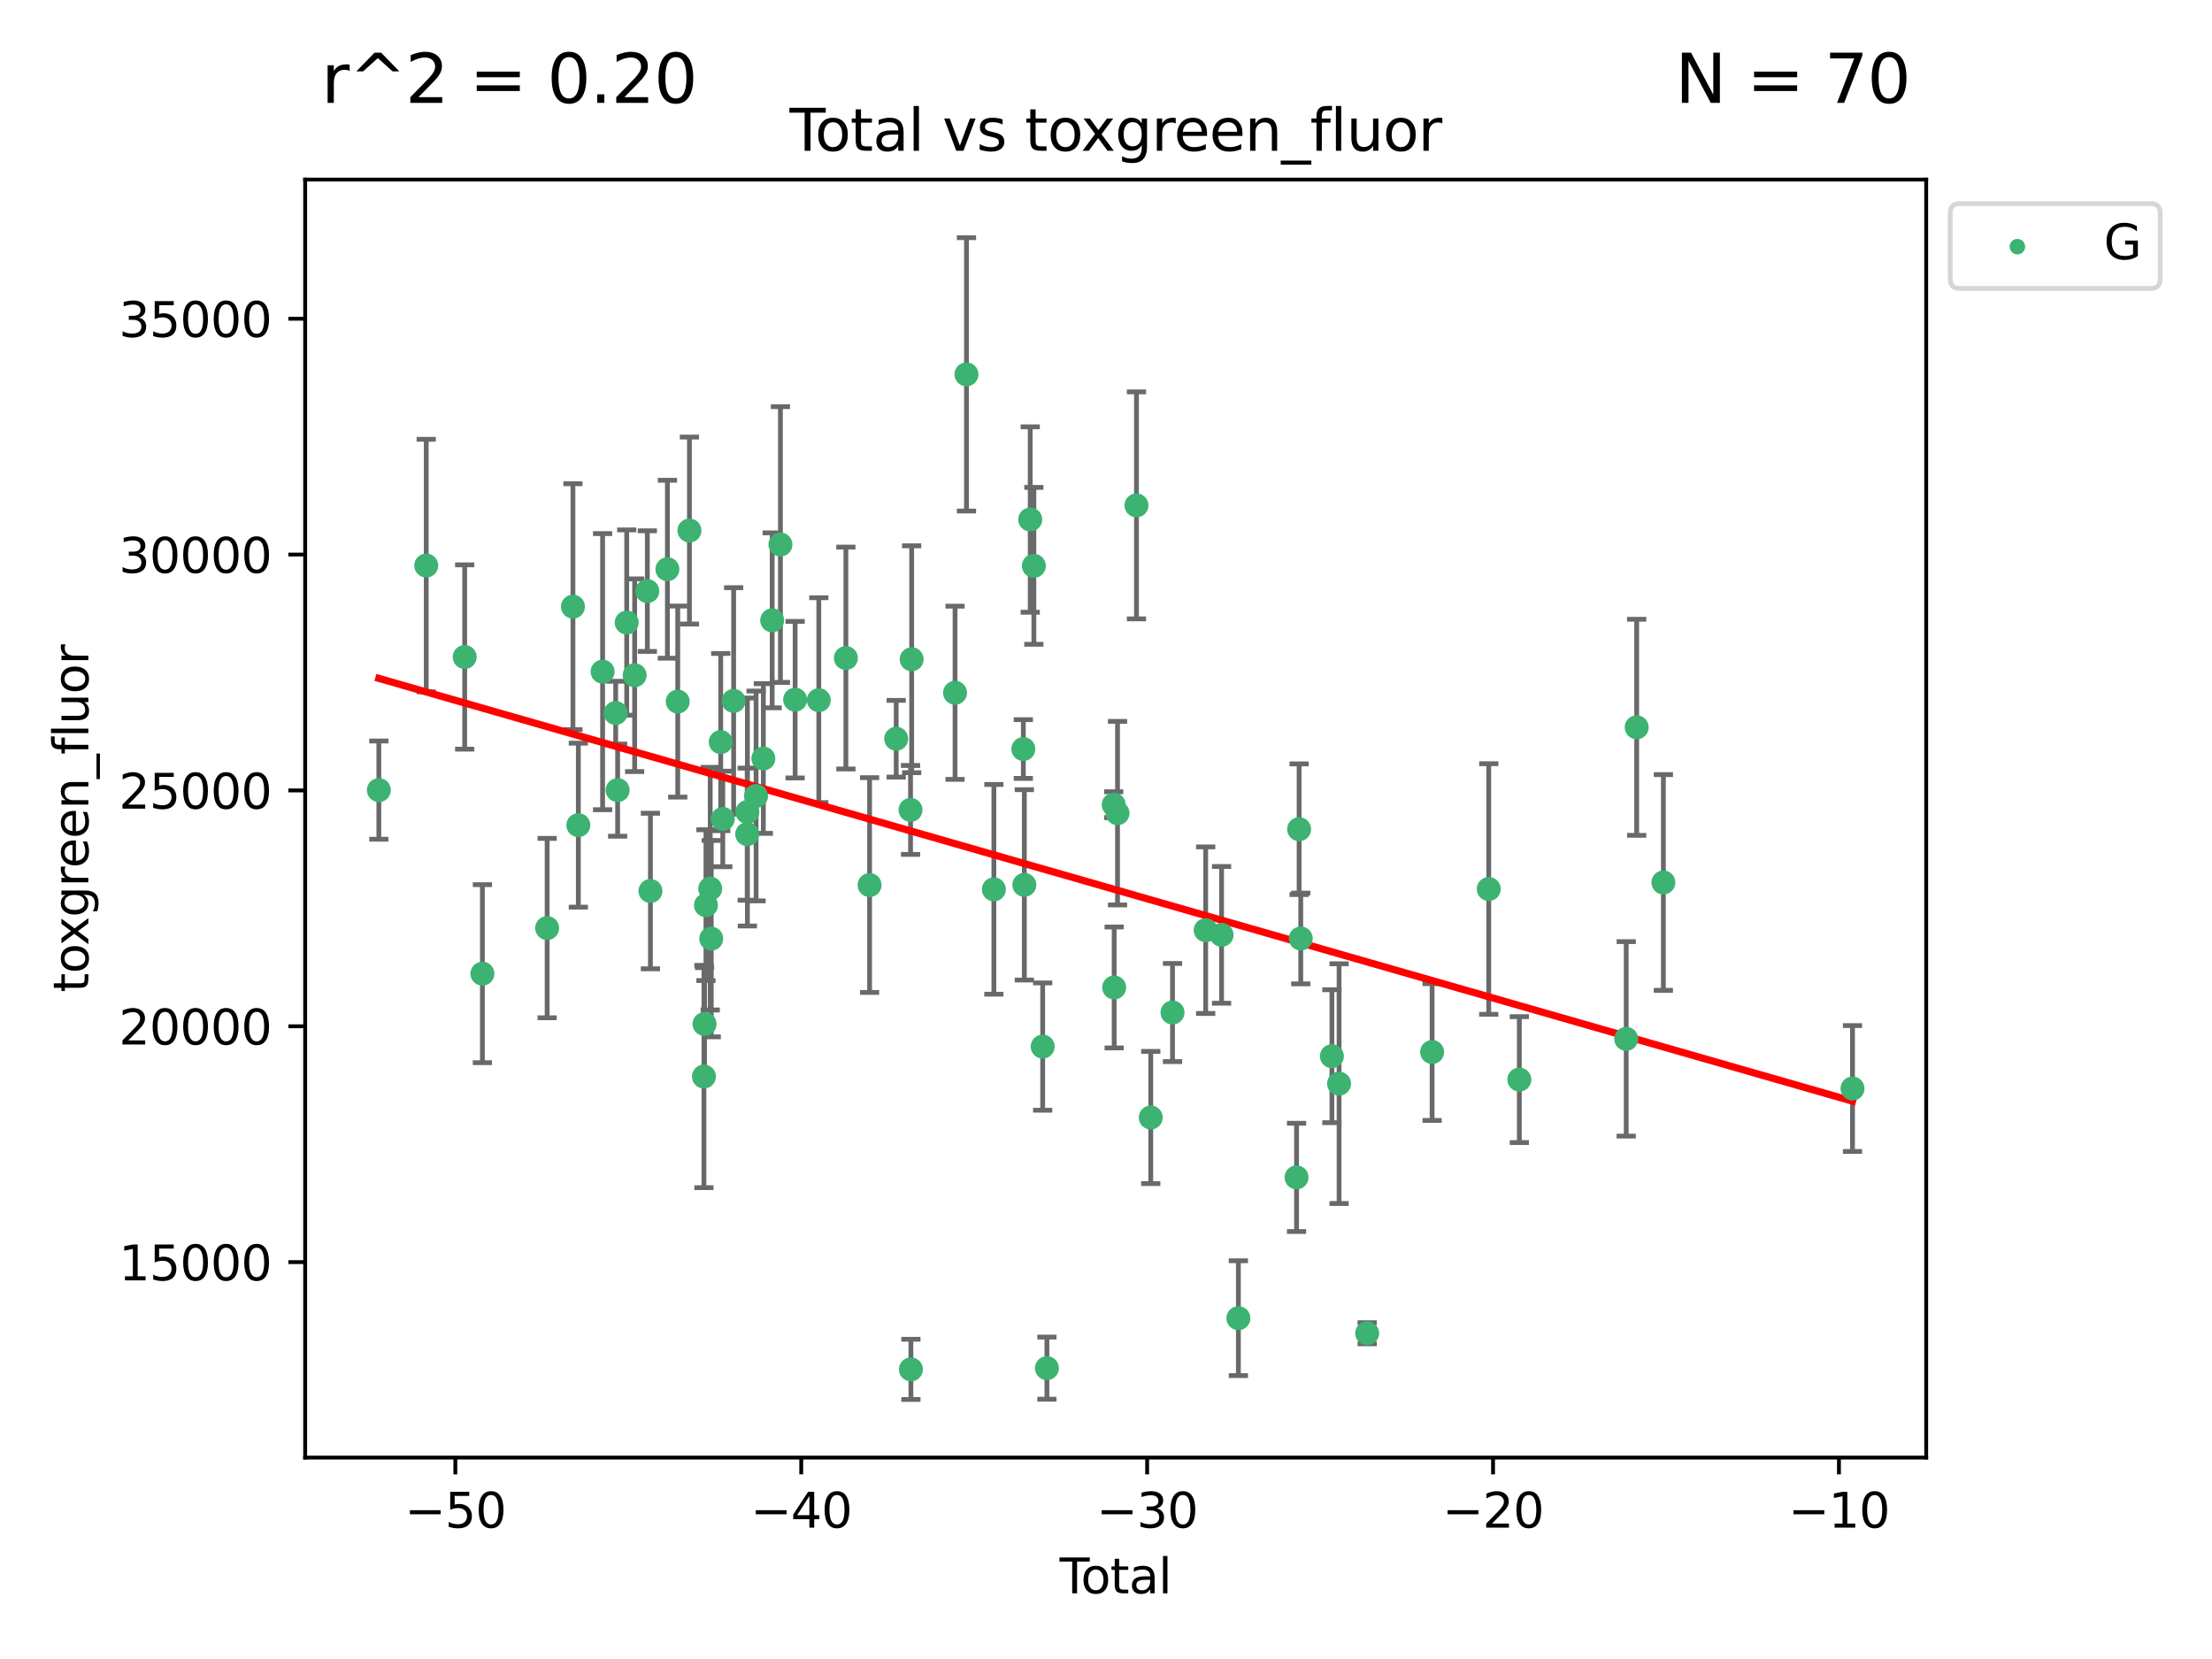 <?xml version="1.0" encoding="utf-8" standalone="no"?>
<!DOCTYPE svg PUBLIC "-//W3C//DTD SVG 1.1//EN"
  "http://www.w3.org/Graphics/SVG/1.1/DTD/svg11.dtd">
<svg xmlns:xlink="http://www.w3.org/1999/xlink" width="460.8pt" height="345.6pt" viewBox="0 0 460.8 345.6" xmlns="http://www.w3.org/2000/svg" version="1.1">
 <defs>
  <style type="text/css">*{stroke-linejoin: round; stroke-linecap: butt}</style>
 </defs>
 <g id="figure_1">
  <g id="patch_1">
   <path d="M 0 345.6 
L 460.8 345.6 
L 460.8 0 
L 0 0 
z
" style="fill: #ffffff"/>
  </g>
  <g id="axes_1">
   <g id="patch_2">
    <path d="M 63.571 303.64 
L 401.26 303.64 
L 401.26 37.411 
L 63.571 37.411 
z
" style="fill: #ffffff"/>
   </g>
   <g id="PathCollection_1">
    <defs>
     <path id="m387575a5ce" d="M 0 1.118 
C 0.297 1.118 0.581 1 0.791 0.791 
C 1 0.581 1.118 0.297 1.118 0 
C 1.118 -0.297 1 -0.581 0.791 -0.791 
C 0.581 -1 0.297 -1.118 0 -1.118 
C -0.297 -1.118 -0.581 -1 -0.791 -0.791 
C -1 -0.581 -1.118 -0.297 -1.118 0 
C -1.118 0.297 -1 0.581 -0.791 0.791 
C -0.581 1 -0.297 1.118 0 1.118 
z
" style="stroke: #3cb371"/>
    </defs>
    <g clip-path="url(#pbb6cd4524a)">
     <use xlink:href="#m387575a5ce" x="78.921" y="164.594" style="fill: #3cb371; stroke: #3cb371"/>
     <use xlink:href="#m387575a5ce" x="88.792" y="117.817" style="fill: #3cb371; stroke: #3cb371"/>
     <use xlink:href="#m387575a5ce" x="96.805" y="136.866" style="fill: #3cb371; stroke: #3cb371"/>
     <use xlink:href="#m387575a5ce" x="100.493" y="202.831" style="fill: #3cb371; stroke: #3cb371"/>
     <use xlink:href="#m387575a5ce" x="113.98" y="193.334" style="fill: #3cb371; stroke: #3cb371"/>
     <use xlink:href="#m387575a5ce" x="119.354" y="126.376" style="fill: #3cb371; stroke: #3cb371"/>
     <use xlink:href="#m387575a5ce" x="120.479" y="171.892" style="fill: #3cb371; stroke: #3cb371"/>
     <use xlink:href="#m387575a5ce" x="125.533" y="139.917" style="fill: #3cb371; stroke: #3cb371"/>
     <use xlink:href="#m387575a5ce" x="128.258" y="148.535" style="fill: #3cb371; stroke: #3cb371"/>
     <use xlink:href="#m387575a5ce" x="128.664" y="164.594" style="fill: #3cb371; stroke: #3cb371"/>
     <use xlink:href="#m387575a5ce" x="130.556" y="129.686" style="fill: #3cb371; stroke: #3cb371"/>
     <use xlink:href="#m387575a5ce" x="132.209" y="140.666" style="fill: #3cb371; stroke: #3cb371"/>
     <use xlink:href="#m387575a5ce" x="134.852" y="123.14" style="fill: #3cb371; stroke: #3cb371"/>
     <use xlink:href="#m387575a5ce" x="135.497" y="185.616" style="fill: #3cb371; stroke: #3cb371"/>
     <use xlink:href="#m387575a5ce" x="139.033" y="118.579" style="fill: #3cb371; stroke: #3cb371"/>
     <use xlink:href="#m387575a5ce" x="141.185" y="146.155" style="fill: #3cb371; stroke: #3cb371"/>
     <use xlink:href="#m387575a5ce" x="143.623" y="110.521" style="fill: #3cb371; stroke: #3cb371"/>
     <use xlink:href="#m387575a5ce" x="146.642" y="224.261" style="fill: #3cb371; stroke: #3cb371"/>
     <use xlink:href="#m387575a5ce" x="146.775" y="213.317" style="fill: #3cb371; stroke: #3cb371"/>
     <use xlink:href="#m387575a5ce" x="147.063" y="188.563" style="fill: #3cb371; stroke: #3cb371"/>
     <use xlink:href="#m387575a5ce" x="147.95" y="185.123" style="fill: #3cb371; stroke: #3cb371"/>
     <use xlink:href="#m387575a5ce" x="148.165" y="195.538" style="fill: #3cb371; stroke: #3cb371"/>
     <use xlink:href="#m387575a5ce" x="150.139" y="154.588" style="fill: #3cb371; stroke: #3cb371"/>
     <use xlink:href="#m387575a5ce" x="150.568" y="170.599" style="fill: #3cb371; stroke: #3cb371"/>
     <use xlink:href="#m387575a5ce" x="152.831" y="146.012" style="fill: #3cb371; stroke: #3cb371"/>
     <use xlink:href="#m387575a5ce" x="155.655" y="173.765" style="fill: #3cb371; stroke: #3cb371"/>
     <use xlink:href="#m387575a5ce" x="155.694" y="169.157" style="fill: #3cb371; stroke: #3cb371"/>
     <use xlink:href="#m387575a5ce" x="157.504" y="165.816" style="fill: #3cb371; stroke: #3cb371"/>
     <use xlink:href="#m387575a5ce" x="159.019" y="158.011" style="fill: #3cb371; stroke: #3cb371"/>
     <use xlink:href="#m387575a5ce" x="160.859" y="129.229" style="fill: #3cb371; stroke: #3cb371"/>
     <use xlink:href="#m387575a5ce" x="162.577" y="113.438" style="fill: #3cb371; stroke: #3cb371"/>
     <use xlink:href="#m387575a5ce" x="165.641" y="145.753" style="fill: #3cb371; stroke: #3cb371"/>
     <use xlink:href="#m387575a5ce" x="170.572" y="145.859" style="fill: #3cb371; stroke: #3cb371"/>
     <use xlink:href="#m387575a5ce" x="176.212" y="137.079" style="fill: #3cb371; stroke: #3cb371"/>
     <use xlink:href="#m387575a5ce" x="181.15" y="184.37" style="fill: #3cb371; stroke: #3cb371"/>
     <use xlink:href="#m387575a5ce" x="186.695" y="153.891" style="fill: #3cb371; stroke: #3cb371"/>
     <use xlink:href="#m387575a5ce" x="189.682" y="168.722" style="fill: #3cb371; stroke: #3cb371"/>
     <use xlink:href="#m387575a5ce" x="189.76" y="285.265" style="fill: #3cb371; stroke: #3cb371"/>
     <use xlink:href="#m387575a5ce" x="189.917" y="137.334" style="fill: #3cb371; stroke: #3cb371"/>
     <use xlink:href="#m387575a5ce" x="198.955" y="144.316" style="fill: #3cb371; stroke: #3cb371"/>
     <use xlink:href="#m387575a5ce" x="201.333" y="77.984" style="fill: #3cb371; stroke: #3cb371"/>
     <use xlink:href="#m387575a5ce" x="207.043" y="185.266" style="fill: #3cb371; stroke: #3cb371"/>
     <use xlink:href="#m387575a5ce" x="213.179" y="156.036" style="fill: #3cb371; stroke: #3cb371"/>
     <use xlink:href="#m387575a5ce" x="213.387" y="184.331" style="fill: #3cb371; stroke: #3cb371"/>
     <use xlink:href="#m387575a5ce" x="214.613" y="108.226" style="fill: #3cb371; stroke: #3cb371"/>
     <use xlink:href="#m387575a5ce" x="215.374" y="117.878" style="fill: #3cb371; stroke: #3cb371"/>
     <use xlink:href="#m387575a5ce" x="217.208" y="218.021" style="fill: #3cb371; stroke: #3cb371"/>
     <use xlink:href="#m387575a5ce" x="218.09" y="285.011" style="fill: #3cb371; stroke: #3cb371"/>
     <use xlink:href="#m387575a5ce" x="232.007" y="167.632" style="fill: #3cb371; stroke: #3cb371"/>
     <use xlink:href="#m387575a5ce" x="232.104" y="205.706" style="fill: #3cb371; stroke: #3cb371"/>
     <use xlink:href="#m387575a5ce" x="232.802" y="169.397" style="fill: #3cb371; stroke: #3cb371"/>
     <use xlink:href="#m387575a5ce" x="236.748" y="105.279" style="fill: #3cb371; stroke: #3cb371"/>
     <use xlink:href="#m387575a5ce" x="239.724" y="232.797" style="fill: #3cb371; stroke: #3cb371"/>
     <use xlink:href="#m387575a5ce" x="244.258" y="210.927" style="fill: #3cb371; stroke: #3cb371"/>
     <use xlink:href="#m387575a5ce" x="251.167" y="193.774" style="fill: #3cb371; stroke: #3cb371"/>
     <use xlink:href="#m387575a5ce" x="254.476" y="194.75" style="fill: #3cb371; stroke: #3cb371"/>
     <use xlink:href="#m387575a5ce" x="257.978" y="274.602" style="fill: #3cb371; stroke: #3cb371"/>
     <use xlink:href="#m387575a5ce" x="270.096" y="245.27" style="fill: #3cb371; stroke: #3cb371"/>
     <use xlink:href="#m387575a5ce" x="270.63" y="172.742" style="fill: #3cb371; stroke: #3cb371"/>
     <use xlink:href="#m387575a5ce" x="270.973" y="195.505" style="fill: #3cb371; stroke: #3cb371"/>
     <use xlink:href="#m387575a5ce" x="277.458" y="220.023" style="fill: #3cb371; stroke: #3cb371"/>
     <use xlink:href="#m387575a5ce" x="278.954" y="225.744" style="fill: #3cb371; stroke: #3cb371"/>
     <use xlink:href="#m387575a5ce" x="284.806" y="277.738" style="fill: #3cb371; stroke: #3cb371"/>
     <use xlink:href="#m387575a5ce" x="298.336" y="219.158" style="fill: #3cb371; stroke: #3cb371"/>
     <use xlink:href="#m387575a5ce" x="310.132" y="185.197" style="fill: #3cb371; stroke: #3cb371"/>
     <use xlink:href="#m387575a5ce" x="316.503" y="224.9" style="fill: #3cb371; stroke: #3cb371"/>
     <use xlink:href="#m387575a5ce" x="338.77" y="216.417" style="fill: #3cb371; stroke: #3cb371"/>
     <use xlink:href="#m387575a5ce" x="340.952" y="151.513" style="fill: #3cb371; stroke: #3cb371"/>
     <use xlink:href="#m387575a5ce" x="346.513" y="183.835" style="fill: #3cb371; stroke: #3cb371"/>
     <use xlink:href="#m387575a5ce" x="385.911" y="226.756" style="fill: #3cb371; stroke: #3cb371"/>
    </g>
   </g>
   <g id="matplotlib.axis_1">
    <g id="xtick_1">
     <g id="line2d_1">
      <defs>
       <path id="mb2122ef75b" d="M 0 0 
L 0 3.5 
" style="stroke: #000000; stroke-width: 0.8"/>
      </defs>
      <g>
       <use xlink:href="#mb2122ef75b" x="94.856" y="303.64" style="stroke: #000000; stroke-width: 0.8"/>
      </g>
     </g>
     <g id="text_1">
      <!-- −50 -->
      <g transform="translate(84.304 318.238)scale(0.1 -0.1)">
       <defs>
        <path id="DejaVuSans-2212" d="M 678 2272 
L 4684 2272 
L 4684 1741 
L 678 1741 
L 678 2272 
z
" transform="scale(0.016)"/>
        <path id="DejaVuSans-35" d="M 691 4666 
L 3169 4666 
L 3169 4134 
L 1269 4134 
L 1269 2991 
Q 1406 3038 1543 3061 
Q 1681 3084 1819 3084 
Q 2600 3084 3056 2656 
Q 3513 2228 3513 1497 
Q 3513 744 3044 326 
Q 2575 -91 1722 -91 
Q 1428 -91 1123 -41 
Q 819 9 494 109 
L 494 744 
Q 775 591 1075 516 
Q 1375 441 1709 441 
Q 2250 441 2565 725 
Q 2881 1009 2881 1497 
Q 2881 1984 2565 2268 
Q 2250 2553 1709 2553 
Q 1456 2553 1204 2497 
Q 953 2441 691 2322 
L 691 4666 
z
" transform="scale(0.016)"/>
        <path id="DejaVuSans-30" d="M 2034 4250 
Q 1547 4250 1301 3770 
Q 1056 3291 1056 2328 
Q 1056 1369 1301 889 
Q 1547 409 2034 409 
Q 2525 409 2770 889 
Q 3016 1369 3016 2328 
Q 3016 3291 2770 3770 
Q 2525 4250 2034 4250 
z
M 2034 4750 
Q 2819 4750 3233 4129 
Q 3647 3509 3647 2328 
Q 3647 1150 3233 529 
Q 2819 -91 2034 -91 
Q 1250 -91 836 529 
Q 422 1150 422 2328 
Q 422 3509 836 4129 
Q 1250 4750 2034 4750 
z
" transform="scale(0.016)"/>
       </defs>
       <use xlink:href="#DejaVuSans-2212"/>
       <use xlink:href="#DejaVuSans-35" x="83.789"/>
       <use xlink:href="#DejaVuSans-30" x="147.412"/>
      </g>
     </g>
    </g>
    <g id="xtick_2">
     <g id="line2d_2">
      <g>
       <use xlink:href="#mb2122ef75b" x="166.914" y="303.64" style="stroke: #000000; stroke-width: 0.8"/>
      </g>
     </g>
     <g id="text_2">
      <!-- −40 -->
      <g transform="translate(156.361 318.238)scale(0.1 -0.1)">
       <defs>
        <path id="DejaVuSans-34" d="M 2419 4116 
L 825 1625 
L 2419 1625 
L 2419 4116 
z
M 2253 4666 
L 3047 4666 
L 3047 1625 
L 3713 1625 
L 3713 1100 
L 3047 1100 
L 3047 0 
L 2419 0 
L 2419 1100 
L 313 1100 
L 313 1709 
L 2253 4666 
z
" transform="scale(0.016)"/>
       </defs>
       <use xlink:href="#DejaVuSans-2212"/>
       <use xlink:href="#DejaVuSans-34" x="83.789"/>
       <use xlink:href="#DejaVuSans-30" x="147.412"/>
      </g>
     </g>
    </g>
    <g id="xtick_3">
     <g id="line2d_3">
      <g>
       <use xlink:href="#mb2122ef75b" x="238.971" y="303.64" style="stroke: #000000; stroke-width: 0.8"/>
      </g>
     </g>
     <g id="text_3">
      <!-- −30 -->
      <g transform="translate(228.419 318.238)scale(0.1 -0.1)">
       <defs>
        <path id="DejaVuSans-33" d="M 2597 2516 
Q 3050 2419 3304 2112 
Q 3559 1806 3559 1356 
Q 3559 666 3084 287 
Q 2609 -91 1734 -91 
Q 1441 -91 1130 -33 
Q 819 25 488 141 
L 488 750 
Q 750 597 1062 519 
Q 1375 441 1716 441 
Q 2309 441 2620 675 
Q 2931 909 2931 1356 
Q 2931 1769 2642 2001 
Q 2353 2234 1838 2234 
L 1294 2234 
L 1294 2753 
L 1863 2753 
Q 2328 2753 2575 2939 
Q 2822 3125 2822 3475 
Q 2822 3834 2567 4026 
Q 2313 4219 1838 4219 
Q 1578 4219 1281 4162 
Q 984 4106 628 3988 
L 628 4550 
Q 988 4650 1302 4700 
Q 1616 4750 1894 4750 
Q 2613 4750 3031 4423 
Q 3450 4097 3450 3541 
Q 3450 3153 3228 2886 
Q 3006 2619 2597 2516 
z
" transform="scale(0.016)"/>
       </defs>
       <use xlink:href="#DejaVuSans-2212"/>
       <use xlink:href="#DejaVuSans-33" x="83.789"/>
       <use xlink:href="#DejaVuSans-30" x="147.412"/>
      </g>
     </g>
    </g>
    <g id="xtick_4">
     <g id="line2d_4">
      <g>
       <use xlink:href="#mb2122ef75b" x="311.029" y="303.64" style="stroke: #000000; stroke-width: 0.8"/>
      </g>
     </g>
     <g id="text_4">
      <!-- −20 -->
      <g transform="translate(300.476 318.238)scale(0.1 -0.1)">
       <defs>
        <path id="DejaVuSans-32" d="M 1228 531 
L 3431 531 
L 3431 0 
L 469 0 
L 469 531 
Q 828 903 1448 1529 
Q 2069 2156 2228 2338 
Q 2531 2678 2651 2914 
Q 2772 3150 2772 3378 
Q 2772 3750 2511 3984 
Q 2250 4219 1831 4219 
Q 1534 4219 1204 4116 
Q 875 4013 500 3803 
L 500 4441 
Q 881 4594 1212 4672 
Q 1544 4750 1819 4750 
Q 2544 4750 2975 4387 
Q 3406 4025 3406 3419 
Q 3406 3131 3298 2873 
Q 3191 2616 2906 2266 
Q 2828 2175 2409 1742 
Q 1991 1309 1228 531 
z
" transform="scale(0.016)"/>
       </defs>
       <use xlink:href="#DejaVuSans-2212"/>
       <use xlink:href="#DejaVuSans-32" x="83.789"/>
       <use xlink:href="#DejaVuSans-30" x="147.412"/>
      </g>
     </g>
    </g>
    <g id="xtick_5">
     <g id="line2d_5">
      <g>
       <use xlink:href="#mb2122ef75b" x="383.086" y="303.64" style="stroke: #000000; stroke-width: 0.8"/>
      </g>
     </g>
     <g id="text_5">
      <!-- −10 -->
      <g transform="translate(372.534 318.238)scale(0.1 -0.1)">
       <defs>
        <path id="DejaVuSans-31" d="M 794 531 
L 1825 531 
L 1825 4091 
L 703 3866 
L 703 4441 
L 1819 4666 
L 2450 4666 
L 2450 531 
L 3481 531 
L 3481 0 
L 794 0 
L 794 531 
z
" transform="scale(0.016)"/>
       </defs>
       <use xlink:href="#DejaVuSans-2212"/>
       <use xlink:href="#DejaVuSans-31" x="83.789"/>
       <use xlink:href="#DejaVuSans-30" x="147.412"/>
      </g>
     </g>
    </g>
    <g id="text_6">
     <!-- Total -->
     <g transform="translate(220.739 331.917)scale(0.1 -0.1)">
      <defs>
       <path id="DejaVuSans-54" d="M -19 4666 
L 3928 4666 
L 3928 4134 
L 2272 4134 
L 2272 0 
L 1638 0 
L 1638 4134 
L -19 4134 
L -19 4666 
z
" transform="scale(0.016)"/>
       <path id="DejaVuSans-6f" d="M 1959 3097 
Q 1497 3097 1228 2736 
Q 959 2375 959 1747 
Q 959 1119 1226 758 
Q 1494 397 1959 397 
Q 2419 397 2687 759 
Q 2956 1122 2956 1747 
Q 2956 2369 2687 2733 
Q 2419 3097 1959 3097 
z
M 1959 3584 
Q 2709 3584 3137 3096 
Q 3566 2609 3566 1747 
Q 3566 888 3137 398 
Q 2709 -91 1959 -91 
Q 1206 -91 779 398 
Q 353 888 353 1747 
Q 353 2609 779 3096 
Q 1206 3584 1959 3584 
z
" transform="scale(0.016)"/>
       <path id="DejaVuSans-74" d="M 1172 4494 
L 1172 3500 
L 2356 3500 
L 2356 3053 
L 1172 3053 
L 1172 1153 
Q 1172 725 1289 603 
Q 1406 481 1766 481 
L 2356 481 
L 2356 0 
L 1766 0 
Q 1100 0 847 248 
Q 594 497 594 1153 
L 594 3053 
L 172 3053 
L 172 3500 
L 594 3500 
L 594 4494 
L 1172 4494 
z
" transform="scale(0.016)"/>
       <path id="DejaVuSans-61" d="M 2194 1759 
Q 1497 1759 1228 1600 
Q 959 1441 959 1056 
Q 959 750 1161 570 
Q 1363 391 1709 391 
Q 2188 391 2477 730 
Q 2766 1069 2766 1631 
L 2766 1759 
L 2194 1759 
z
M 3341 1997 
L 3341 0 
L 2766 0 
L 2766 531 
Q 2569 213 2275 61 
Q 1981 -91 1556 -91 
Q 1019 -91 701 211 
Q 384 513 384 1019 
Q 384 1609 779 1909 
Q 1175 2209 1959 2209 
L 2766 2209 
L 2766 2266 
Q 2766 2663 2505 2880 
Q 2244 3097 1772 3097 
Q 1472 3097 1187 3025 
Q 903 2953 641 2809 
L 641 3341 
Q 956 3463 1253 3523 
Q 1550 3584 1831 3584 
Q 2591 3584 2966 3190 
Q 3341 2797 3341 1997 
z
" transform="scale(0.016)"/>
       <path id="DejaVuSans-6c" d="M 603 4863 
L 1178 4863 
L 1178 0 
L 603 0 
L 603 4863 
z
" transform="scale(0.016)"/>
      </defs>
      <use xlink:href="#DejaVuSans-54"/>
      <use xlink:href="#DejaVuSans-6f" x="44.084"/>
      <use xlink:href="#DejaVuSans-74" x="105.266"/>
      <use xlink:href="#DejaVuSans-61" x="144.475"/>
      <use xlink:href="#DejaVuSans-6c" x="205.754"/>
     </g>
    </g>
   </g>
   <g id="matplotlib.axis_2">
    <g id="ytick_1">
     <g id="line2d_6">
      <defs>
       <path id="mf9c5d74b90" d="M 0 0 
L -3.5 0 
" style="stroke: #000000; stroke-width: 0.8"/>
      </defs>
      <g>
       <use xlink:href="#mf9c5d74b90" x="63.571" y="262.921" style="stroke: #000000; stroke-width: 0.8"/>
      </g>
     </g>
     <g id="text_7">
      <!-- 15000 -->
      <g transform="translate(24.759 266.72)scale(0.1 -0.1)">
       <use xlink:href="#DejaVuSans-31"/>
       <use xlink:href="#DejaVuSans-35" x="63.623"/>
       <use xlink:href="#DejaVuSans-30" x="127.246"/>
       <use xlink:href="#DejaVuSans-30" x="190.869"/>
       <use xlink:href="#DejaVuSans-30" x="254.492"/>
      </g>
     </g>
    </g>
    <g id="ytick_2">
     <g id="line2d_7">
      <g>
       <use xlink:href="#mf9c5d74b90" x="63.571" y="213.789" style="stroke: #000000; stroke-width: 0.8"/>
      </g>
     </g>
     <g id="text_8">
      <!-- 20000 -->
      <g transform="translate(24.759 217.588)scale(0.1 -0.1)">
       <use xlink:href="#DejaVuSans-32"/>
       <use xlink:href="#DejaVuSans-30" x="63.623"/>
       <use xlink:href="#DejaVuSans-30" x="127.246"/>
       <use xlink:href="#DejaVuSans-30" x="190.869"/>
       <use xlink:href="#DejaVuSans-30" x="254.492"/>
      </g>
     </g>
    </g>
    <g id="ytick_3">
     <g id="line2d_8">
      <g>
       <use xlink:href="#mf9c5d74b90" x="63.571" y="164.658" style="stroke: #000000; stroke-width: 0.8"/>
      </g>
     </g>
     <g id="text_9">
      <!-- 25000 -->
      <g transform="translate(24.759 168.457)scale(0.1 -0.1)">
       <use xlink:href="#DejaVuSans-32"/>
       <use xlink:href="#DejaVuSans-35" x="63.623"/>
       <use xlink:href="#DejaVuSans-30" x="127.246"/>
       <use xlink:href="#DejaVuSans-30" x="190.869"/>
       <use xlink:href="#DejaVuSans-30" x="254.492"/>
      </g>
     </g>
    </g>
    <g id="ytick_4">
     <g id="line2d_9">
      <g>
       <use xlink:href="#mf9c5d74b90" x="63.571" y="115.527" style="stroke: #000000; stroke-width: 0.8"/>
      </g>
     </g>
     <g id="text_10">
      <!-- 30000 -->
      <g transform="translate(24.759 119.326)scale(0.1 -0.1)">
       <use xlink:href="#DejaVuSans-33"/>
       <use xlink:href="#DejaVuSans-30" x="63.623"/>
       <use xlink:href="#DejaVuSans-30" x="127.246"/>
       <use xlink:href="#DejaVuSans-30" x="190.869"/>
       <use xlink:href="#DejaVuSans-30" x="254.492"/>
      </g>
     </g>
    </g>
    <g id="ytick_5">
     <g id="line2d_10">
      <g>
       <use xlink:href="#mf9c5d74b90" x="63.571" y="66.395" style="stroke: #000000; stroke-width: 0.8"/>
      </g>
     </g>
     <g id="text_11">
      <!-- 35000 -->
      <g transform="translate(24.759 70.195)scale(0.1 -0.1)">
       <use xlink:href="#DejaVuSans-33"/>
       <use xlink:href="#DejaVuSans-35" x="63.623"/>
       <use xlink:href="#DejaVuSans-30" x="127.246"/>
       <use xlink:href="#DejaVuSans-30" x="190.869"/>
       <use xlink:href="#DejaVuSans-30" x="254.492"/>
      </g>
     </g>
    </g>
    <g id="text_12">
     <!-- toxgreen_fluor -->
     <g transform="translate(18.401 206.72)rotate(-90)scale(0.1 -0.1)">
      <defs>
       <path id="DejaVuSans-78" d="M 3513 3500 
L 2247 1797 
L 3578 0 
L 2900 0 
L 1881 1375 
L 863 0 
L 184 0 
L 1544 1831 
L 300 3500 
L 978 3500 
L 1906 2253 
L 2834 3500 
L 3513 3500 
z
" transform="scale(0.016)"/>
       <path id="DejaVuSans-67" d="M 2906 1791 
Q 2906 2416 2648 2759 
Q 2391 3103 1925 3103 
Q 1463 3103 1205 2759 
Q 947 2416 947 1791 
Q 947 1169 1205 825 
Q 1463 481 1925 481 
Q 2391 481 2648 825 
Q 2906 1169 2906 1791 
z
M 3481 434 
Q 3481 -459 3084 -895 
Q 2688 -1331 1869 -1331 
Q 1566 -1331 1297 -1286 
Q 1028 -1241 775 -1147 
L 775 -588 
Q 1028 -725 1275 -790 
Q 1522 -856 1778 -856 
Q 2344 -856 2625 -561 
Q 2906 -266 2906 331 
L 2906 616 
Q 2728 306 2450 153 
Q 2172 0 1784 0 
Q 1141 0 747 490 
Q 353 981 353 1791 
Q 353 2603 747 3093 
Q 1141 3584 1784 3584 
Q 2172 3584 2450 3431 
Q 2728 3278 2906 2969 
L 2906 3500 
L 3481 3500 
L 3481 434 
z
" transform="scale(0.016)"/>
       <path id="DejaVuSans-72" d="M 2631 2963 
Q 2534 3019 2420 3045 
Q 2306 3072 2169 3072 
Q 1681 3072 1420 2755 
Q 1159 2438 1159 1844 
L 1159 0 
L 581 0 
L 581 3500 
L 1159 3500 
L 1159 2956 
Q 1341 3275 1631 3429 
Q 1922 3584 2338 3584 
Q 2397 3584 2469 3576 
Q 2541 3569 2628 3553 
L 2631 2963 
z
" transform="scale(0.016)"/>
       <path id="DejaVuSans-65" d="M 3597 1894 
L 3597 1613 
L 953 1613 
Q 991 1019 1311 708 
Q 1631 397 2203 397 
Q 2534 397 2845 478 
Q 3156 559 3463 722 
L 3463 178 
Q 3153 47 2828 -22 
Q 2503 -91 2169 -91 
Q 1331 -91 842 396 
Q 353 884 353 1716 
Q 353 2575 817 3079 
Q 1281 3584 2069 3584 
Q 2775 3584 3186 3129 
Q 3597 2675 3597 1894 
z
M 3022 2063 
Q 3016 2534 2758 2815 
Q 2500 3097 2075 3097 
Q 1594 3097 1305 2825 
Q 1016 2553 972 2059 
L 3022 2063 
z
" transform="scale(0.016)"/>
       <path id="DejaVuSans-6e" d="M 3513 2113 
L 3513 0 
L 2938 0 
L 2938 2094 
Q 2938 2591 2744 2837 
Q 2550 3084 2163 3084 
Q 1697 3084 1428 2787 
Q 1159 2491 1159 1978 
L 1159 0 
L 581 0 
L 581 3500 
L 1159 3500 
L 1159 2956 
Q 1366 3272 1645 3428 
Q 1925 3584 2291 3584 
Q 2894 3584 3203 3211 
Q 3513 2838 3513 2113 
z
" transform="scale(0.016)"/>
       <path id="DejaVuSans-5f" d="M 3263 -1063 
L 3263 -1509 
L -63 -1509 
L -63 -1063 
L 3263 -1063 
z
" transform="scale(0.016)"/>
       <path id="DejaVuSans-66" d="M 2375 4863 
L 2375 4384 
L 1825 4384 
Q 1516 4384 1395 4259 
Q 1275 4134 1275 3809 
L 1275 3500 
L 2222 3500 
L 2222 3053 
L 1275 3053 
L 1275 0 
L 697 0 
L 697 3053 
L 147 3053 
L 147 3500 
L 697 3500 
L 697 3744 
Q 697 4328 969 4595 
Q 1241 4863 1831 4863 
L 2375 4863 
z
" transform="scale(0.016)"/>
       <path id="DejaVuSans-75" d="M 544 1381 
L 544 3500 
L 1119 3500 
L 1119 1403 
Q 1119 906 1312 657 
Q 1506 409 1894 409 
Q 2359 409 2629 706 
Q 2900 1003 2900 1516 
L 2900 3500 
L 3475 3500 
L 3475 0 
L 2900 0 
L 2900 538 
Q 2691 219 2414 64 
Q 2138 -91 1772 -91 
Q 1169 -91 856 284 
Q 544 659 544 1381 
z
M 1991 3584 
L 1991 3584 
z
" transform="scale(0.016)"/>
      </defs>
      <use xlink:href="#DejaVuSans-74"/>
      <use xlink:href="#DejaVuSans-6f" x="39.209"/>
      <use xlink:href="#DejaVuSans-78" x="97.266"/>
      <use xlink:href="#DejaVuSans-67" x="156.445"/>
      <use xlink:href="#DejaVuSans-72" x="219.922"/>
      <use xlink:href="#DejaVuSans-65" x="258.785"/>
      <use xlink:href="#DejaVuSans-65" x="320.309"/>
      <use xlink:href="#DejaVuSans-6e" x="381.832"/>
      <use xlink:href="#DejaVuSans-5f" x="445.211"/>
      <use xlink:href="#DejaVuSans-66" x="495.211"/>
      <use xlink:href="#DejaVuSans-6c" x="530.416"/>
      <use xlink:href="#DejaVuSans-75" x="558.199"/>
      <use xlink:href="#DejaVuSans-6f" x="621.578"/>
      <use xlink:href="#DejaVuSans-72" x="682.76"/>
     </g>
    </g>
   </g>
   <g id="LineCollection_1">
    <path d="M 78.921 174.828 
L 78.921 154.361 
" clip-path="url(#pbb6cd4524a)" style="fill: none; stroke: #696969"/>
    <path d="M 88.792 144.122 
L 88.792 91.512 
" clip-path="url(#pbb6cd4524a)" style="fill: none; stroke: #696969"/>
    <path d="M 96.805 156.063 
L 96.805 117.669 
" clip-path="url(#pbb6cd4524a)" style="fill: none; stroke: #696969"/>
    <path d="M 100.493 221.371 
L 100.493 184.29 
" clip-path="url(#pbb6cd4524a)" style="fill: none; stroke: #696969"/>
    <path d="M 113.98 212.021 
L 113.98 174.648 
" clip-path="url(#pbb6cd4524a)" style="fill: none; stroke: #696969"/>
    <path d="M 119.354 151.982 
L 119.354 100.77 
" clip-path="url(#pbb6cd4524a)" style="fill: none; stroke: #696969"/>
    <path d="M 120.479 188.97 
L 120.479 154.815 
" clip-path="url(#pbb6cd4524a)" style="fill: none; stroke: #696969"/>
    <path d="M 125.533 168.678 
L 125.533 111.156 
" clip-path="url(#pbb6cd4524a)" style="fill: none; stroke: #696969"/>
    <path d="M 128.258 155.151 
L 128.258 141.919 
" clip-path="url(#pbb6cd4524a)" style="fill: none; stroke: #696969"/>
    <path d="M 128.664 174.197 
L 128.664 154.991 
" clip-path="url(#pbb6cd4524a)" style="fill: none; stroke: #696969"/>
    <path d="M 130.556 148.985 
L 130.556 110.388 
" clip-path="url(#pbb6cd4524a)" style="fill: none; stroke: #696969"/>
    <path d="M 132.209 160.736 
L 132.209 120.596 
" clip-path="url(#pbb6cd4524a)" style="fill: none; stroke: #696969"/>
    <path d="M 134.852 135.706 
L 134.852 110.574 
" clip-path="url(#pbb6cd4524a)" style="fill: none; stroke: #696969"/>
    <path d="M 135.497 201.817 
L 135.497 169.414 
" clip-path="url(#pbb6cd4524a)" style="fill: none; stroke: #696969"/>
    <path d="M 139.033 137.112 
L 139.033 100.047 
" clip-path="url(#pbb6cd4524a)" style="fill: none; stroke: #696969"/>
    <path d="M 141.185 166.055 
L 141.185 126.255 
" clip-path="url(#pbb6cd4524a)" style="fill: none; stroke: #696969"/>
    <path d="M 143.623 129.993 
L 143.623 91.048 
" clip-path="url(#pbb6cd4524a)" style="fill: none; stroke: #696969"/>
    <path d="M 146.642 247.415 
L 146.642 201.107 
" clip-path="url(#pbb6cd4524a)" style="fill: none; stroke: #696969"/>
    <path d="M 146.775 225.057 
L 146.775 201.576 
" clip-path="url(#pbb6cd4524a)" style="fill: none; stroke: #696969"/>
    <path d="M 147.063 204.273 
L 147.063 172.853 
" clip-path="url(#pbb6cd4524a)" style="fill: none; stroke: #696969"/>
    <path d="M 147.95 210.396 
L 147.95 159.849 
" clip-path="url(#pbb6cd4524a)" style="fill: none; stroke: #696969"/>
    <path d="M 148.165 215.991 
L 148.165 175.085 
" clip-path="url(#pbb6cd4524a)" style="fill: none; stroke: #696969"/>
    <path d="M 150.139 173.041 
L 150.139 136.135 
" clip-path="url(#pbb6cd4524a)" style="fill: none; stroke: #696969"/>
    <path d="M 150.568 180.55 
L 150.568 160.648 
" clip-path="url(#pbb6cd4524a)" style="fill: none; stroke: #696969"/>
    <path d="M 152.831 169.601 
L 152.831 122.424 
" clip-path="url(#pbb6cd4524a)" style="fill: none; stroke: #696969"/>
    <path d="M 155.655 187.526 
L 155.655 160.004 
" clip-path="url(#pbb6cd4524a)" style="fill: none; stroke: #696969"/>
    <path d="M 155.694 192.901 
L 155.694 145.414 
" clip-path="url(#pbb6cd4524a)" style="fill: none; stroke: #696969"/>
    <path d="M 157.504 187.672 
L 157.504 143.96 
" clip-path="url(#pbb6cd4524a)" style="fill: none; stroke: #696969"/>
    <path d="M 159.019 173.605 
L 159.019 142.417 
" clip-path="url(#pbb6cd4524a)" style="fill: none; stroke: #696969"/>
    <path d="M 160.859 147.452 
L 160.859 111.006 
" clip-path="url(#pbb6cd4524a)" style="fill: none; stroke: #696969"/>
    <path d="M 162.577 142.159 
L 162.577 84.716 
" clip-path="url(#pbb6cd4524a)" style="fill: none; stroke: #696969"/>
    <path d="M 165.641 162.059 
L 165.641 129.447 
" clip-path="url(#pbb6cd4524a)" style="fill: none; stroke: #696969"/>
    <path d="M 170.572 167.201 
L 170.572 124.517 
" clip-path="url(#pbb6cd4524a)" style="fill: none; stroke: #696969"/>
    <path d="M 176.212 160.189 
L 176.212 113.97 
" clip-path="url(#pbb6cd4524a)" style="fill: none; stroke: #696969"/>
    <path d="M 181.15 206.736 
L 181.15 162.003 
" clip-path="url(#pbb6cd4524a)" style="fill: none; stroke: #696969"/>
    <path d="M 186.695 161.882 
L 186.695 145.899 
" clip-path="url(#pbb6cd4524a)" style="fill: none; stroke: #696969"/>
    <path d="M 189.682 177.984 
L 189.682 159.461 
" clip-path="url(#pbb6cd4524a)" style="fill: none; stroke: #696969"/>
    <path d="M 189.76 291.539 
L 189.76 278.991 
" clip-path="url(#pbb6cd4524a)" style="fill: none; stroke: #696969"/>
    <path d="M 189.917 160.966 
L 189.917 113.702 
" clip-path="url(#pbb6cd4524a)" style="fill: none; stroke: #696969"/>
    <path d="M 198.955 162.357 
L 198.955 126.276 
" clip-path="url(#pbb6cd4524a)" style="fill: none; stroke: #696969"/>
    <path d="M 201.333 106.455 
L 201.333 49.513 
" clip-path="url(#pbb6cd4524a)" style="fill: none; stroke: #696969"/>
    <path d="M 207.043 207.111 
L 207.043 163.42 
" clip-path="url(#pbb6cd4524a)" style="fill: none; stroke: #696969"/>
    <path d="M 213.179 162.154 
L 213.179 149.917 
" clip-path="url(#pbb6cd4524a)" style="fill: none; stroke: #696969"/>
    <path d="M 213.387 204.16 
L 213.387 164.502 
" clip-path="url(#pbb6cd4524a)" style="fill: none; stroke: #696969"/>
    <path d="M 214.613 127.538 
L 214.613 88.915 
" clip-path="url(#pbb6cd4524a)" style="fill: none; stroke: #696969"/>
    <path d="M 215.374 134.219 
L 215.374 101.536 
" clip-path="url(#pbb6cd4524a)" style="fill: none; stroke: #696969"/>
    <path d="M 217.208 231.28 
L 217.208 204.761 
" clip-path="url(#pbb6cd4524a)" style="fill: none; stroke: #696969"/>
    <path d="M 218.09 291.48 
L 218.09 278.542 
" clip-path="url(#pbb6cd4524a)" style="fill: none; stroke: #696969"/>
    <path d="M 232.007 170.327 
L 232.007 164.937 
" clip-path="url(#pbb6cd4524a)" style="fill: none; stroke: #696969"/>
    <path d="M 232.104 218.302 
L 232.104 193.11 
" clip-path="url(#pbb6cd4524a)" style="fill: none; stroke: #696969"/>
    <path d="M 232.802 188.514 
L 232.802 150.28 
" clip-path="url(#pbb6cd4524a)" style="fill: none; stroke: #696969"/>
    <path d="M 236.748 128.921 
L 236.748 81.636 
" clip-path="url(#pbb6cd4524a)" style="fill: none; stroke: #696969"/>
    <path d="M 239.724 246.568 
L 239.724 219.026 
" clip-path="url(#pbb6cd4524a)" style="fill: none; stroke: #696969"/>
    <path d="M 244.258 221.145 
L 244.258 200.708 
" clip-path="url(#pbb6cd4524a)" style="fill: none; stroke: #696969"/>
    <path d="M 251.167 211.119 
L 251.167 176.429 
" clip-path="url(#pbb6cd4524a)" style="fill: none; stroke: #696969"/>
    <path d="M 254.476 208.992 
L 254.476 180.507 
" clip-path="url(#pbb6cd4524a)" style="fill: none; stroke: #696969"/>
    <path d="M 257.978 286.565 
L 257.978 262.639 
" clip-path="url(#pbb6cd4524a)" style="fill: none; stroke: #696969"/>
    <path d="M 270.096 256.543 
L 270.096 233.997 
" clip-path="url(#pbb6cd4524a)" style="fill: none; stroke: #696969"/>
    <path d="M 270.63 186.353 
L 270.63 159.131 
" clip-path="url(#pbb6cd4524a)" style="fill: none; stroke: #696969"/>
    <path d="M 270.973 204.962 
L 270.973 186.047 
" clip-path="url(#pbb6cd4524a)" style="fill: none; stroke: #696969"/>
    <path d="M 277.458 233.874 
L 277.458 206.173 
" clip-path="url(#pbb6cd4524a)" style="fill: none; stroke: #696969"/>
    <path d="M 278.954 250.713 
L 278.954 200.775 
" clip-path="url(#pbb6cd4524a)" style="fill: none; stroke: #696969"/>
    <path d="M 284.806 279.935 
L 284.806 275.541 
" clip-path="url(#pbb6cd4524a)" style="fill: none; stroke: #696969"/>
    <path d="M 298.336 233.402 
L 298.336 204.915 
" clip-path="url(#pbb6cd4524a)" style="fill: none; stroke: #696969"/>
    <path d="M 310.132 211.301 
L 310.132 159.093 
" clip-path="url(#pbb6cd4524a)" style="fill: none; stroke: #696969"/>
    <path d="M 316.503 238.017 
L 316.503 211.784 
" clip-path="url(#pbb6cd4524a)" style="fill: none; stroke: #696969"/>
    <path d="M 338.77 236.673 
L 338.77 196.161 
" clip-path="url(#pbb6cd4524a)" style="fill: none; stroke: #696969"/>
    <path d="M 340.952 174.02 
L 340.952 129.006 
" clip-path="url(#pbb6cd4524a)" style="fill: none; stroke: #696969"/>
    <path d="M 346.513 206.302 
L 346.513 161.367 
" clip-path="url(#pbb6cd4524a)" style="fill: none; stroke: #696969"/>
    <path d="M 385.911 239.869 
L 385.911 213.643 
" clip-path="url(#pbb6cd4524a)" style="fill: none; stroke: #696969"/>
   </g>
   <g id="line2d_11">
    <defs>
     <path id="mb162bd7cd9" d="M 2 0 
L -2 -0 
" style="stroke: #696969"/>
    </defs>
    <g clip-path="url(#pbb6cd4524a)">
     <use xlink:href="#mb162bd7cd9" x="78.921" y="174.828" style="fill: #696969; stroke: #696969"/>
     <use xlink:href="#mb162bd7cd9" x="88.792" y="144.122" style="fill: #696969; stroke: #696969"/>
     <use xlink:href="#mb162bd7cd9" x="96.805" y="156.063" style="fill: #696969; stroke: #696969"/>
     <use xlink:href="#mb162bd7cd9" x="100.493" y="221.371" style="fill: #696969; stroke: #696969"/>
     <use xlink:href="#mb162bd7cd9" x="113.98" y="212.021" style="fill: #696969; stroke: #696969"/>
     <use xlink:href="#mb162bd7cd9" x="119.354" y="151.982" style="fill: #696969; stroke: #696969"/>
     <use xlink:href="#mb162bd7cd9" x="120.479" y="188.97" style="fill: #696969; stroke: #696969"/>
     <use xlink:href="#mb162bd7cd9" x="125.533" y="168.678" style="fill: #696969; stroke: #696969"/>
     <use xlink:href="#mb162bd7cd9" x="128.258" y="155.151" style="fill: #696969; stroke: #696969"/>
     <use xlink:href="#mb162bd7cd9" x="128.664" y="174.197" style="fill: #696969; stroke: #696969"/>
     <use xlink:href="#mb162bd7cd9" x="130.556" y="148.985" style="fill: #696969; stroke: #696969"/>
     <use xlink:href="#mb162bd7cd9" x="132.209" y="160.736" style="fill: #696969; stroke: #696969"/>
     <use xlink:href="#mb162bd7cd9" x="134.852" y="135.706" style="fill: #696969; stroke: #696969"/>
     <use xlink:href="#mb162bd7cd9" x="135.497" y="201.817" style="fill: #696969; stroke: #696969"/>
     <use xlink:href="#mb162bd7cd9" x="139.033" y="137.112" style="fill: #696969; stroke: #696969"/>
     <use xlink:href="#mb162bd7cd9" x="141.185" y="166.055" style="fill: #696969; stroke: #696969"/>
     <use xlink:href="#mb162bd7cd9" x="143.623" y="129.993" style="fill: #696969; stroke: #696969"/>
     <use xlink:href="#mb162bd7cd9" x="146.642" y="247.415" style="fill: #696969; stroke: #696969"/>
     <use xlink:href="#mb162bd7cd9" x="146.775" y="225.057" style="fill: #696969; stroke: #696969"/>
     <use xlink:href="#mb162bd7cd9" x="147.063" y="204.273" style="fill: #696969; stroke: #696969"/>
     <use xlink:href="#mb162bd7cd9" x="147.95" y="210.396" style="fill: #696969; stroke: #696969"/>
     <use xlink:href="#mb162bd7cd9" x="148.165" y="215.991" style="fill: #696969; stroke: #696969"/>
     <use xlink:href="#mb162bd7cd9" x="150.139" y="173.041" style="fill: #696969; stroke: #696969"/>
     <use xlink:href="#mb162bd7cd9" x="150.568" y="180.55" style="fill: #696969; stroke: #696969"/>
     <use xlink:href="#mb162bd7cd9" x="152.831" y="169.601" style="fill: #696969; stroke: #696969"/>
     <use xlink:href="#mb162bd7cd9" x="155.655" y="187.526" style="fill: #696969; stroke: #696969"/>
     <use xlink:href="#mb162bd7cd9" x="155.694" y="192.901" style="fill: #696969; stroke: #696969"/>
     <use xlink:href="#mb162bd7cd9" x="157.504" y="187.672" style="fill: #696969; stroke: #696969"/>
     <use xlink:href="#mb162bd7cd9" x="159.019" y="173.605" style="fill: #696969; stroke: #696969"/>
     <use xlink:href="#mb162bd7cd9" x="160.859" y="147.452" style="fill: #696969; stroke: #696969"/>
     <use xlink:href="#mb162bd7cd9" x="162.577" y="142.159" style="fill: #696969; stroke: #696969"/>
     <use xlink:href="#mb162bd7cd9" x="165.641" y="162.059" style="fill: #696969; stroke: #696969"/>
     <use xlink:href="#mb162bd7cd9" x="170.572" y="167.201" style="fill: #696969; stroke: #696969"/>
     <use xlink:href="#mb162bd7cd9" x="176.212" y="160.189" style="fill: #696969; stroke: #696969"/>
     <use xlink:href="#mb162bd7cd9" x="181.15" y="206.736" style="fill: #696969; stroke: #696969"/>
     <use xlink:href="#mb162bd7cd9" x="186.695" y="161.882" style="fill: #696969; stroke: #696969"/>
     <use xlink:href="#mb162bd7cd9" x="189.682" y="177.984" style="fill: #696969; stroke: #696969"/>
     <use xlink:href="#mb162bd7cd9" x="189.76" y="291.539" style="fill: #696969; stroke: #696969"/>
     <use xlink:href="#mb162bd7cd9" x="189.917" y="160.966" style="fill: #696969; stroke: #696969"/>
     <use xlink:href="#mb162bd7cd9" x="198.955" y="162.357" style="fill: #696969; stroke: #696969"/>
     <use xlink:href="#mb162bd7cd9" x="201.333" y="106.455" style="fill: #696969; stroke: #696969"/>
     <use xlink:href="#mb162bd7cd9" x="207.043" y="207.111" style="fill: #696969; stroke: #696969"/>
     <use xlink:href="#mb162bd7cd9" x="213.179" y="162.154" style="fill: #696969; stroke: #696969"/>
     <use xlink:href="#mb162bd7cd9" x="213.387" y="204.16" style="fill: #696969; stroke: #696969"/>
     <use xlink:href="#mb162bd7cd9" x="214.613" y="127.538" style="fill: #696969; stroke: #696969"/>
     <use xlink:href="#mb162bd7cd9" x="215.374" y="134.219" style="fill: #696969; stroke: #696969"/>
     <use xlink:href="#mb162bd7cd9" x="217.208" y="231.28" style="fill: #696969; stroke: #696969"/>
     <use xlink:href="#mb162bd7cd9" x="218.09" y="291.48" style="fill: #696969; stroke: #696969"/>
     <use xlink:href="#mb162bd7cd9" x="232.007" y="170.327" style="fill: #696969; stroke: #696969"/>
     <use xlink:href="#mb162bd7cd9" x="232.104" y="218.302" style="fill: #696969; stroke: #696969"/>
     <use xlink:href="#mb162bd7cd9" x="232.802" y="188.514" style="fill: #696969; stroke: #696969"/>
     <use xlink:href="#mb162bd7cd9" x="236.748" y="128.921" style="fill: #696969; stroke: #696969"/>
     <use xlink:href="#mb162bd7cd9" x="239.724" y="246.568" style="fill: #696969; stroke: #696969"/>
     <use xlink:href="#mb162bd7cd9" x="244.258" y="221.145" style="fill: #696969; stroke: #696969"/>
     <use xlink:href="#mb162bd7cd9" x="251.167" y="211.119" style="fill: #696969; stroke: #696969"/>
     <use xlink:href="#mb162bd7cd9" x="254.476" y="208.992" style="fill: #696969; stroke: #696969"/>
     <use xlink:href="#mb162bd7cd9" x="257.978" y="286.565" style="fill: #696969; stroke: #696969"/>
     <use xlink:href="#mb162bd7cd9" x="270.096" y="256.543" style="fill: #696969; stroke: #696969"/>
     <use xlink:href="#mb162bd7cd9" x="270.63" y="186.353" style="fill: #696969; stroke: #696969"/>
     <use xlink:href="#mb162bd7cd9" x="270.973" y="204.962" style="fill: #696969; stroke: #696969"/>
     <use xlink:href="#mb162bd7cd9" x="277.458" y="233.874" style="fill: #696969; stroke: #696969"/>
     <use xlink:href="#mb162bd7cd9" x="278.954" y="250.713" style="fill: #696969; stroke: #696969"/>
     <use xlink:href="#mb162bd7cd9" x="284.806" y="279.935" style="fill: #696969; stroke: #696969"/>
     <use xlink:href="#mb162bd7cd9" x="298.336" y="233.402" style="fill: #696969; stroke: #696969"/>
     <use xlink:href="#mb162bd7cd9" x="310.132" y="211.301" style="fill: #696969; stroke: #696969"/>
     <use xlink:href="#mb162bd7cd9" x="316.503" y="238.017" style="fill: #696969; stroke: #696969"/>
     <use xlink:href="#mb162bd7cd9" x="338.77" y="236.673" style="fill: #696969; stroke: #696969"/>
     <use xlink:href="#mb162bd7cd9" x="340.952" y="174.02" style="fill: #696969; stroke: #696969"/>
     <use xlink:href="#mb162bd7cd9" x="346.513" y="206.302" style="fill: #696969; stroke: #696969"/>
     <use xlink:href="#mb162bd7cd9" x="385.911" y="239.869" style="fill: #696969; stroke: #696969"/>
    </g>
   </g>
   <g id="line2d_12">
    <g clip-path="url(#pbb6cd4524a)">
     <use xlink:href="#mb162bd7cd9" x="78.921" y="154.361" style="fill: #696969; stroke: #696969"/>
     <use xlink:href="#mb162bd7cd9" x="88.792" y="91.512" style="fill: #696969; stroke: #696969"/>
     <use xlink:href="#mb162bd7cd9" x="96.805" y="117.669" style="fill: #696969; stroke: #696969"/>
     <use xlink:href="#mb162bd7cd9" x="100.493" y="184.29" style="fill: #696969; stroke: #696969"/>
     <use xlink:href="#mb162bd7cd9" x="113.98" y="174.648" style="fill: #696969; stroke: #696969"/>
     <use xlink:href="#mb162bd7cd9" x="119.354" y="100.77" style="fill: #696969; stroke: #696969"/>
     <use xlink:href="#mb162bd7cd9" x="120.479" y="154.815" style="fill: #696969; stroke: #696969"/>
     <use xlink:href="#mb162bd7cd9" x="125.533" y="111.156" style="fill: #696969; stroke: #696969"/>
     <use xlink:href="#mb162bd7cd9" x="128.258" y="141.919" style="fill: #696969; stroke: #696969"/>
     <use xlink:href="#mb162bd7cd9" x="128.664" y="154.991" style="fill: #696969; stroke: #696969"/>
     <use xlink:href="#mb162bd7cd9" x="130.556" y="110.388" style="fill: #696969; stroke: #696969"/>
     <use xlink:href="#mb162bd7cd9" x="132.209" y="120.596" style="fill: #696969; stroke: #696969"/>
     <use xlink:href="#mb162bd7cd9" x="134.852" y="110.574" style="fill: #696969; stroke: #696969"/>
     <use xlink:href="#mb162bd7cd9" x="135.497" y="169.414" style="fill: #696969; stroke: #696969"/>
     <use xlink:href="#mb162bd7cd9" x="139.033" y="100.047" style="fill: #696969; stroke: #696969"/>
     <use xlink:href="#mb162bd7cd9" x="141.185" y="126.255" style="fill: #696969; stroke: #696969"/>
     <use xlink:href="#mb162bd7cd9" x="143.623" y="91.048" style="fill: #696969; stroke: #696969"/>
     <use xlink:href="#mb162bd7cd9" x="146.642" y="201.107" style="fill: #696969; stroke: #696969"/>
     <use xlink:href="#mb162bd7cd9" x="146.775" y="201.576" style="fill: #696969; stroke: #696969"/>
     <use xlink:href="#mb162bd7cd9" x="147.063" y="172.853" style="fill: #696969; stroke: #696969"/>
     <use xlink:href="#mb162bd7cd9" x="147.95" y="159.849" style="fill: #696969; stroke: #696969"/>
     <use xlink:href="#mb162bd7cd9" x="148.165" y="175.085" style="fill: #696969; stroke: #696969"/>
     <use xlink:href="#mb162bd7cd9" x="150.139" y="136.135" style="fill: #696969; stroke: #696969"/>
     <use xlink:href="#mb162bd7cd9" x="150.568" y="160.648" style="fill: #696969; stroke: #696969"/>
     <use xlink:href="#mb162bd7cd9" x="152.831" y="122.424" style="fill: #696969; stroke: #696969"/>
     <use xlink:href="#mb162bd7cd9" x="155.655" y="160.004" style="fill: #696969; stroke: #696969"/>
     <use xlink:href="#mb162bd7cd9" x="155.694" y="145.414" style="fill: #696969; stroke: #696969"/>
     <use xlink:href="#mb162bd7cd9" x="157.504" y="143.96" style="fill: #696969; stroke: #696969"/>
     <use xlink:href="#mb162bd7cd9" x="159.019" y="142.417" style="fill: #696969; stroke: #696969"/>
     <use xlink:href="#mb162bd7cd9" x="160.859" y="111.006" style="fill: #696969; stroke: #696969"/>
     <use xlink:href="#mb162bd7cd9" x="162.577" y="84.716" style="fill: #696969; stroke: #696969"/>
     <use xlink:href="#mb162bd7cd9" x="165.641" y="129.447" style="fill: #696969; stroke: #696969"/>
     <use xlink:href="#mb162bd7cd9" x="170.572" y="124.517" style="fill: #696969; stroke: #696969"/>
     <use xlink:href="#mb162bd7cd9" x="176.212" y="113.97" style="fill: #696969; stroke: #696969"/>
     <use xlink:href="#mb162bd7cd9" x="181.15" y="162.003" style="fill: #696969; stroke: #696969"/>
     <use xlink:href="#mb162bd7cd9" x="186.695" y="145.899" style="fill: #696969; stroke: #696969"/>
     <use xlink:href="#mb162bd7cd9" x="189.682" y="159.461" style="fill: #696969; stroke: #696969"/>
     <use xlink:href="#mb162bd7cd9" x="189.76" y="278.991" style="fill: #696969; stroke: #696969"/>
     <use xlink:href="#mb162bd7cd9" x="189.917" y="113.702" style="fill: #696969; stroke: #696969"/>
     <use xlink:href="#mb162bd7cd9" x="198.955" y="126.276" style="fill: #696969; stroke: #696969"/>
     <use xlink:href="#mb162bd7cd9" x="201.333" y="49.513" style="fill: #696969; stroke: #696969"/>
     <use xlink:href="#mb162bd7cd9" x="207.043" y="163.42" style="fill: #696969; stroke: #696969"/>
     <use xlink:href="#mb162bd7cd9" x="213.179" y="149.917" style="fill: #696969; stroke: #696969"/>
     <use xlink:href="#mb162bd7cd9" x="213.387" y="164.502" style="fill: #696969; stroke: #696969"/>
     <use xlink:href="#mb162bd7cd9" x="214.613" y="88.915" style="fill: #696969; stroke: #696969"/>
     <use xlink:href="#mb162bd7cd9" x="215.374" y="101.536" style="fill: #696969; stroke: #696969"/>
     <use xlink:href="#mb162bd7cd9" x="217.208" y="204.761" style="fill: #696969; stroke: #696969"/>
     <use xlink:href="#mb162bd7cd9" x="218.09" y="278.542" style="fill: #696969; stroke: #696969"/>
     <use xlink:href="#mb162bd7cd9" x="232.007" y="164.937" style="fill: #696969; stroke: #696969"/>
     <use xlink:href="#mb162bd7cd9" x="232.104" y="193.11" style="fill: #696969; stroke: #696969"/>
     <use xlink:href="#mb162bd7cd9" x="232.802" y="150.28" style="fill: #696969; stroke: #696969"/>
     <use xlink:href="#mb162bd7cd9" x="236.748" y="81.636" style="fill: #696969; stroke: #696969"/>
     <use xlink:href="#mb162bd7cd9" x="239.724" y="219.026" style="fill: #696969; stroke: #696969"/>
     <use xlink:href="#mb162bd7cd9" x="244.258" y="200.708" style="fill: #696969; stroke: #696969"/>
     <use xlink:href="#mb162bd7cd9" x="251.167" y="176.429" style="fill: #696969; stroke: #696969"/>
     <use xlink:href="#mb162bd7cd9" x="254.476" y="180.507" style="fill: #696969; stroke: #696969"/>
     <use xlink:href="#mb162bd7cd9" x="257.978" y="262.639" style="fill: #696969; stroke: #696969"/>
     <use xlink:href="#mb162bd7cd9" x="270.096" y="233.997" style="fill: #696969; stroke: #696969"/>
     <use xlink:href="#mb162bd7cd9" x="270.63" y="159.131" style="fill: #696969; stroke: #696969"/>
     <use xlink:href="#mb162bd7cd9" x="270.973" y="186.047" style="fill: #696969; stroke: #696969"/>
     <use xlink:href="#mb162bd7cd9" x="277.458" y="206.173" style="fill: #696969; stroke: #696969"/>
     <use xlink:href="#mb162bd7cd9" x="278.954" y="200.775" style="fill: #696969; stroke: #696969"/>
     <use xlink:href="#mb162bd7cd9" x="284.806" y="275.541" style="fill: #696969; stroke: #696969"/>
     <use xlink:href="#mb162bd7cd9" x="298.336" y="204.915" style="fill: #696969; stroke: #696969"/>
     <use xlink:href="#mb162bd7cd9" x="310.132" y="159.093" style="fill: #696969; stroke: #696969"/>
     <use xlink:href="#mb162bd7cd9" x="316.503" y="211.784" style="fill: #696969; stroke: #696969"/>
     <use xlink:href="#mb162bd7cd9" x="338.77" y="196.161" style="fill: #696969; stroke: #696969"/>
     <use xlink:href="#mb162bd7cd9" x="340.952" y="129.006" style="fill: #696969; stroke: #696969"/>
     <use xlink:href="#mb162bd7cd9" x="346.513" y="161.367" style="fill: #696969; stroke: #696969"/>
     <use xlink:href="#mb162bd7cd9" x="385.911" y="213.643" style="fill: #696969; stroke: #696969"/>
    </g>
   </g>
   <g id="line2d_13">
    <path d="M 78.921 141.319 
L 88.792 144.151 
L 96.805 146.449 
L 100.493 147.508 
L 113.98 151.377 
L 119.354 152.919 
L 120.479 153.242 
L 125.533 154.691 
L 128.258 155.474 
L 128.664 155.59 
L 130.556 156.133 
L 132.209 156.607 
L 134.852 157.365 
L 135.497 157.55 
L 139.033 158.565 
L 141.185 159.182 
L 143.623 159.882 
L 146.642 160.748 
L 146.775 160.786 
L 147.063 160.868 
L 147.95 161.123 
L 148.165 161.185 
L 150.139 161.751 
L 150.568 161.874 
L 152.831 162.523 
L 155.655 163.334 
L 155.694 163.345 
L 157.504 163.864 
L 159.019 164.299 
L 160.859 164.827 
L 162.577 165.32 
L 165.641 166.199 
L 170.572 167.613 
L 176.212 169.231 
L 181.15 170.648 
L 186.695 172.239 
L 189.682 173.096 
L 189.76 173.118 
L 189.917 173.163 
L 198.955 175.757 
L 201.333 176.439 
L 207.043 178.077 
L 213.179 179.837 
L 213.387 179.897 
L 214.613 180.249 
L 215.374 180.467 
L 217.208 180.993 
L 218.09 181.246 
L 232.007 185.239 
L 232.104 185.267 
L 232.802 185.467 
L 236.748 186.599 
L 239.724 187.453 
L 244.258 188.754 
L 251.167 190.736 
L 254.476 191.685 
L 257.978 192.69 
L 270.096 196.167 
L 270.63 196.32 
L 270.973 196.418 
L 277.458 198.279 
L 278.954 198.708 
L 284.806 200.387 
L 298.336 204.269 
L 310.132 207.653 
L 316.503 209.481 
L 338.77 215.869 
L 340.952 216.495 
L 346.513 218.091 
L 385.911 229.394 
" clip-path="url(#pbb6cd4524a)" style="fill: none; stroke: #ff0000; stroke-width: 1.5; stroke-linecap: square"/>
   </g>
   <g id="line2d_14">
    <defs>
     <path id="m8f09e9838d" d="M 0 2 
C 0.53 2 1.039 1.789 1.414 1.414 
C 1.789 1.039 2 0.53 2 0 
C 2 -0.53 1.789 -1.039 1.414 -1.414 
C 1.039 -1.789 0.53 -2 0 -2 
C -0.53 -2 -1.039 -1.789 -1.414 -1.414 
C -1.789 -1.039 -2 -0.53 -2 0 
C -2 0.53 -1.789 1.039 -1.414 1.414 
C -1.039 1.789 -0.53 2 0 2 
z
" style="stroke: #3cb371"/>
    </defs>
    <g clip-path="url(#pbb6cd4524a)">
     <use xlink:href="#m8f09e9838d" x="78.921" y="164.594" style="fill: #3cb371; stroke: #3cb371"/>
     <use xlink:href="#m8f09e9838d" x="88.792" y="117.817" style="fill: #3cb371; stroke: #3cb371"/>
     <use xlink:href="#m8f09e9838d" x="96.805" y="136.866" style="fill: #3cb371; stroke: #3cb371"/>
     <use xlink:href="#m8f09e9838d" x="100.493" y="202.831" style="fill: #3cb371; stroke: #3cb371"/>
     <use xlink:href="#m8f09e9838d" x="113.98" y="193.334" style="fill: #3cb371; stroke: #3cb371"/>
     <use xlink:href="#m8f09e9838d" x="119.354" y="126.376" style="fill: #3cb371; stroke: #3cb371"/>
     <use xlink:href="#m8f09e9838d" x="120.479" y="171.892" style="fill: #3cb371; stroke: #3cb371"/>
     <use xlink:href="#m8f09e9838d" x="125.533" y="139.917" style="fill: #3cb371; stroke: #3cb371"/>
     <use xlink:href="#m8f09e9838d" x="128.258" y="148.535" style="fill: #3cb371; stroke: #3cb371"/>
     <use xlink:href="#m8f09e9838d" x="128.664" y="164.594" style="fill: #3cb371; stroke: #3cb371"/>
     <use xlink:href="#m8f09e9838d" x="130.556" y="129.686" style="fill: #3cb371; stroke: #3cb371"/>
     <use xlink:href="#m8f09e9838d" x="132.209" y="140.666" style="fill: #3cb371; stroke: #3cb371"/>
     <use xlink:href="#m8f09e9838d" x="134.852" y="123.14" style="fill: #3cb371; stroke: #3cb371"/>
     <use xlink:href="#m8f09e9838d" x="135.497" y="185.616" style="fill: #3cb371; stroke: #3cb371"/>
     <use xlink:href="#m8f09e9838d" x="139.033" y="118.579" style="fill: #3cb371; stroke: #3cb371"/>
     <use xlink:href="#m8f09e9838d" x="141.185" y="146.155" style="fill: #3cb371; stroke: #3cb371"/>
     <use xlink:href="#m8f09e9838d" x="143.623" y="110.521" style="fill: #3cb371; stroke: #3cb371"/>
     <use xlink:href="#m8f09e9838d" x="146.642" y="224.261" style="fill: #3cb371; stroke: #3cb371"/>
     <use xlink:href="#m8f09e9838d" x="146.775" y="213.317" style="fill: #3cb371; stroke: #3cb371"/>
     <use xlink:href="#m8f09e9838d" x="147.063" y="188.563" style="fill: #3cb371; stroke: #3cb371"/>
     <use xlink:href="#m8f09e9838d" x="147.95" y="185.123" style="fill: #3cb371; stroke: #3cb371"/>
     <use xlink:href="#m8f09e9838d" x="148.165" y="195.538" style="fill: #3cb371; stroke: #3cb371"/>
     <use xlink:href="#m8f09e9838d" x="150.139" y="154.588" style="fill: #3cb371; stroke: #3cb371"/>
     <use xlink:href="#m8f09e9838d" x="150.568" y="170.599" style="fill: #3cb371; stroke: #3cb371"/>
     <use xlink:href="#m8f09e9838d" x="152.831" y="146.012" style="fill: #3cb371; stroke: #3cb371"/>
     <use xlink:href="#m8f09e9838d" x="155.655" y="173.765" style="fill: #3cb371; stroke: #3cb371"/>
     <use xlink:href="#m8f09e9838d" x="155.694" y="169.157" style="fill: #3cb371; stroke: #3cb371"/>
     <use xlink:href="#m8f09e9838d" x="157.504" y="165.816" style="fill: #3cb371; stroke: #3cb371"/>
     <use xlink:href="#m8f09e9838d" x="159.019" y="158.011" style="fill: #3cb371; stroke: #3cb371"/>
     <use xlink:href="#m8f09e9838d" x="160.859" y="129.229" style="fill: #3cb371; stroke: #3cb371"/>
     <use xlink:href="#m8f09e9838d" x="162.577" y="113.438" style="fill: #3cb371; stroke: #3cb371"/>
     <use xlink:href="#m8f09e9838d" x="165.641" y="145.753" style="fill: #3cb371; stroke: #3cb371"/>
     <use xlink:href="#m8f09e9838d" x="170.572" y="145.859" style="fill: #3cb371; stroke: #3cb371"/>
     <use xlink:href="#m8f09e9838d" x="176.212" y="137.079" style="fill: #3cb371; stroke: #3cb371"/>
     <use xlink:href="#m8f09e9838d" x="181.15" y="184.37" style="fill: #3cb371; stroke: #3cb371"/>
     <use xlink:href="#m8f09e9838d" x="186.695" y="153.891" style="fill: #3cb371; stroke: #3cb371"/>
     <use xlink:href="#m8f09e9838d" x="189.682" y="168.722" style="fill: #3cb371; stroke: #3cb371"/>
     <use xlink:href="#m8f09e9838d" x="189.76" y="285.265" style="fill: #3cb371; stroke: #3cb371"/>
     <use xlink:href="#m8f09e9838d" x="189.917" y="137.334" style="fill: #3cb371; stroke: #3cb371"/>
     <use xlink:href="#m8f09e9838d" x="198.955" y="144.316" style="fill: #3cb371; stroke: #3cb371"/>
     <use xlink:href="#m8f09e9838d" x="201.333" y="77.984" style="fill: #3cb371; stroke: #3cb371"/>
     <use xlink:href="#m8f09e9838d" x="207.043" y="185.266" style="fill: #3cb371; stroke: #3cb371"/>
     <use xlink:href="#m8f09e9838d" x="213.179" y="156.036" style="fill: #3cb371; stroke: #3cb371"/>
     <use xlink:href="#m8f09e9838d" x="213.387" y="184.331" style="fill: #3cb371; stroke: #3cb371"/>
     <use xlink:href="#m8f09e9838d" x="214.613" y="108.226" style="fill: #3cb371; stroke: #3cb371"/>
     <use xlink:href="#m8f09e9838d" x="215.374" y="117.878" style="fill: #3cb371; stroke: #3cb371"/>
     <use xlink:href="#m8f09e9838d" x="217.208" y="218.021" style="fill: #3cb371; stroke: #3cb371"/>
     <use xlink:href="#m8f09e9838d" x="218.09" y="285.011" style="fill: #3cb371; stroke: #3cb371"/>
     <use xlink:href="#m8f09e9838d" x="232.007" y="167.632" style="fill: #3cb371; stroke: #3cb371"/>
     <use xlink:href="#m8f09e9838d" x="232.104" y="205.706" style="fill: #3cb371; stroke: #3cb371"/>
     <use xlink:href="#m8f09e9838d" x="232.802" y="169.397" style="fill: #3cb371; stroke: #3cb371"/>
     <use xlink:href="#m8f09e9838d" x="236.748" y="105.279" style="fill: #3cb371; stroke: #3cb371"/>
     <use xlink:href="#m8f09e9838d" x="239.724" y="232.797" style="fill: #3cb371; stroke: #3cb371"/>
     <use xlink:href="#m8f09e9838d" x="244.258" y="210.927" style="fill: #3cb371; stroke: #3cb371"/>
     <use xlink:href="#m8f09e9838d" x="251.167" y="193.774" style="fill: #3cb371; stroke: #3cb371"/>
     <use xlink:href="#m8f09e9838d" x="254.476" y="194.75" style="fill: #3cb371; stroke: #3cb371"/>
     <use xlink:href="#m8f09e9838d" x="257.978" y="274.602" style="fill: #3cb371; stroke: #3cb371"/>
     <use xlink:href="#m8f09e9838d" x="270.096" y="245.27" style="fill: #3cb371; stroke: #3cb371"/>
     <use xlink:href="#m8f09e9838d" x="270.63" y="172.742" style="fill: #3cb371; stroke: #3cb371"/>
     <use xlink:href="#m8f09e9838d" x="270.973" y="195.505" style="fill: #3cb371; stroke: #3cb371"/>
     <use xlink:href="#m8f09e9838d" x="277.458" y="220.023" style="fill: #3cb371; stroke: #3cb371"/>
     <use xlink:href="#m8f09e9838d" x="278.954" y="225.744" style="fill: #3cb371; stroke: #3cb371"/>
     <use xlink:href="#m8f09e9838d" x="284.806" y="277.738" style="fill: #3cb371; stroke: #3cb371"/>
     <use xlink:href="#m8f09e9838d" x="298.336" y="219.158" style="fill: #3cb371; stroke: #3cb371"/>
     <use xlink:href="#m8f09e9838d" x="310.132" y="185.197" style="fill: #3cb371; stroke: #3cb371"/>
     <use xlink:href="#m8f09e9838d" x="316.503" y="224.9" style="fill: #3cb371; stroke: #3cb371"/>
     <use xlink:href="#m8f09e9838d" x="338.77" y="216.417" style="fill: #3cb371; stroke: #3cb371"/>
     <use xlink:href="#m8f09e9838d" x="340.952" y="151.513" style="fill: #3cb371; stroke: #3cb371"/>
     <use xlink:href="#m8f09e9838d" x="346.513" y="183.835" style="fill: #3cb371; stroke: #3cb371"/>
     <use xlink:href="#m8f09e9838d" x="385.911" y="226.756" style="fill: #3cb371; stroke: #3cb371"/>
    </g>
   </g>
   <g id="patch_3">
    <path d="M 63.571 303.64 
L 63.571 37.411 
" style="fill: none; stroke: #000000; stroke-width: 0.8; stroke-linejoin: miter; stroke-linecap: square"/>
   </g>
   <g id="patch_4">
    <path d="M 401.26 303.64 
L 401.26 37.411 
" style="fill: none; stroke: #000000; stroke-width: 0.8; stroke-linejoin: miter; stroke-linecap: square"/>
   </g>
   <g id="patch_5">
    <path d="M 63.571 303.64 
L 401.26 303.64 
" style="fill: none; stroke: #000000; stroke-width: 0.8; stroke-linejoin: miter; stroke-linecap: square"/>
   </g>
   <g id="patch_6">
    <path d="M 63.571 37.411 
L 401.26 37.411 
" style="fill: none; stroke: #000000; stroke-width: 0.8; stroke-linejoin: miter; stroke-linecap: square"/>
   </g>
   <g id="text_13">
    <!-- N = 70 -->
    <g transform="translate(348.964 21.426)scale(0.14 -0.14)">
     <defs>
      <path id="DejaVuSans-4e" d="M 628 4666 
L 1478 4666 
L 3547 763 
L 3547 4666 
L 4159 4666 
L 4159 0 
L 3309 0 
L 1241 3903 
L 1241 0 
L 628 0 
L 628 4666 
z
" transform="scale(0.016)"/>
      <path id="DejaVuSans-20" transform="scale(0.016)"/>
      <path id="DejaVuSans-3d" d="M 678 2906 
L 4684 2906 
L 4684 2381 
L 678 2381 
L 678 2906 
z
M 678 1631 
L 4684 1631 
L 4684 1100 
L 678 1100 
L 678 1631 
z
" transform="scale(0.016)"/>
      <path id="DejaVuSans-37" d="M 525 4666 
L 3525 4666 
L 3525 4397 
L 1831 0 
L 1172 0 
L 2766 4134 
L 525 4134 
L 525 4666 
z
" transform="scale(0.016)"/>
     </defs>
     <use xlink:href="#DejaVuSans-4e"/>
     <use xlink:href="#DejaVuSans-20" x="74.805"/>
     <use xlink:href="#DejaVuSans-3d" x="106.592"/>
     <use xlink:href="#DejaVuSans-20" x="190.381"/>
     <use xlink:href="#DejaVuSans-37" x="222.168"/>
     <use xlink:href="#DejaVuSans-30" x="285.791"/>
    </g>
   </g>
   <g id="text_14">
    <!-- r^2 = 0.20 -->
    <g transform="translate(66.948 21.426)scale(0.14 -0.14)">
     <defs>
      <path id="DejaVuSans-5e" d="M 2988 4666 
L 4684 2925 
L 4056 2925 
L 2681 4159 
L 1306 2925 
L 678 2925 
L 2375 4666 
L 2988 4666 
z
" transform="scale(0.016)"/>
      <path id="DejaVuSans-2e" d="M 684 794 
L 1344 794 
L 1344 0 
L 684 0 
L 684 794 
z
" transform="scale(0.016)"/>
     </defs>
     <use xlink:href="#DejaVuSans-72"/>
     <use xlink:href="#DejaVuSans-5e" x="41.113"/>
     <use xlink:href="#DejaVuSans-32" x="124.902"/>
     <use xlink:href="#DejaVuSans-20" x="188.525"/>
     <use xlink:href="#DejaVuSans-3d" x="220.312"/>
     <use xlink:href="#DejaVuSans-20" x="304.102"/>
     <use xlink:href="#DejaVuSans-30" x="335.889"/>
     <use xlink:href="#DejaVuSans-2e" x="399.512"/>
     <use xlink:href="#DejaVuSans-32" x="431.299"/>
     <use xlink:href="#DejaVuSans-30" x="494.922"/>
    </g>
   </g>
   <g id="text_15">
    <!-- Total vs toxgreen_fluor -->
    <g transform="translate(164.48 31.411)scale(0.12 -0.12)">
     <defs>
      <path id="DejaVuSans-76" d="M 191 3500 
L 800 3500 
L 1894 563 
L 2988 3500 
L 3597 3500 
L 2284 0 
L 1503 0 
L 191 3500 
z
" transform="scale(0.016)"/>
      <path id="DejaVuSans-73" d="M 2834 3397 
L 2834 2853 
Q 2591 2978 2328 3040 
Q 2066 3103 1784 3103 
Q 1356 3103 1142 2972 
Q 928 2841 928 2578 
Q 928 2378 1081 2264 
Q 1234 2150 1697 2047 
L 1894 2003 
Q 2506 1872 2764 1633 
Q 3022 1394 3022 966 
Q 3022 478 2636 193 
Q 2250 -91 1575 -91 
Q 1294 -91 989 -36 
Q 684 19 347 128 
L 347 722 
Q 666 556 975 473 
Q 1284 391 1588 391 
Q 1994 391 2212 530 
Q 2431 669 2431 922 
Q 2431 1156 2273 1281 
Q 2116 1406 1581 1522 
L 1381 1569 
Q 847 1681 609 1914 
Q 372 2147 372 2553 
Q 372 3047 722 3315 
Q 1072 3584 1716 3584 
Q 2034 3584 2315 3537 
Q 2597 3491 2834 3397 
z
" transform="scale(0.016)"/>
     </defs>
     <use xlink:href="#DejaVuSans-54"/>
     <use xlink:href="#DejaVuSans-6f" x="44.084"/>
     <use xlink:href="#DejaVuSans-74" x="105.266"/>
     <use xlink:href="#DejaVuSans-61" x="144.475"/>
     <use xlink:href="#DejaVuSans-6c" x="205.754"/>
     <use xlink:href="#DejaVuSans-20" x="233.537"/>
     <use xlink:href="#DejaVuSans-76" x="265.324"/>
     <use xlink:href="#DejaVuSans-73" x="324.504"/>
     <use xlink:href="#DejaVuSans-20" x="376.604"/>
     <use xlink:href="#DejaVuSans-74" x="408.391"/>
     <use xlink:href="#DejaVuSans-6f" x="447.6"/>
     <use xlink:href="#DejaVuSans-78" x="505.656"/>
     <use xlink:href="#DejaVuSans-67" x="564.836"/>
     <use xlink:href="#DejaVuSans-72" x="628.312"/>
     <use xlink:href="#DejaVuSans-65" x="667.176"/>
     <use xlink:href="#DejaVuSans-65" x="728.699"/>
     <use xlink:href="#DejaVuSans-6e" x="790.223"/>
     <use xlink:href="#DejaVuSans-5f" x="853.602"/>
     <use xlink:href="#DejaVuSans-66" x="903.602"/>
     <use xlink:href="#DejaVuSans-6c" x="938.807"/>
     <use xlink:href="#DejaVuSans-75" x="966.59"/>
     <use xlink:href="#DejaVuSans-6f" x="1029.969"/>
     <use xlink:href="#DejaVuSans-72" x="1091.15"/>
    </g>
   </g>
   <g id="legend_1">
    <g id="patch_7">
     <path d="M 408.26 60.089 
L 448.008 60.089 
Q 450.008 60.089 450.008 58.089 
L 450.008 44.411 
Q 450.008 42.411 448.008 42.411 
L 408.26 42.411 
Q 406.26 42.411 406.26 44.411 
L 406.26 58.089 
Q 406.26 60.089 408.26 60.089 
z
" style="fill: #ffffff; opacity: 0.8; stroke: #cccccc; stroke-linejoin: miter"/>
    </g>
    <g id="PathCollection_2">
     <g>
      <use xlink:href="#m387575a5ce" x="420.26" y="51.385" style="fill: #3cb371; stroke: #3cb371"/>
     </g>
    </g>
    <g id="text_16">
     <!-- G -->
     <g transform="translate(438.26 54.01)scale(0.1 -0.1)">
      <defs>
       <path id="DejaVuSans-47" d="M 3809 666 
L 3809 1919 
L 2778 1919 
L 2778 2438 
L 4434 2438 
L 4434 434 
Q 4069 175 3628 42 
Q 3188 -91 2688 -91 
Q 1594 -91 976 548 
Q 359 1188 359 2328 
Q 359 3472 976 4111 
Q 1594 4750 2688 4750 
Q 3144 4750 3555 4637 
Q 3966 4525 4313 4306 
L 4313 3634 
Q 3963 3931 3569 4081 
Q 3175 4231 2741 4231 
Q 1884 4231 1454 3753 
Q 1025 3275 1025 2328 
Q 1025 1384 1454 906 
Q 1884 428 2741 428 
Q 3075 428 3337 486 
Q 3600 544 3809 666 
z
" transform="scale(0.016)"/>
      </defs>
      <use xlink:href="#DejaVuSans-47"/>
     </g>
    </g>
   </g>
  </g>
 </g>
 <defs>
  <clipPath id="pbb6cd4524a">
   <rect x="63.571" y="37.411" width="337.689" height="266.229"/>
  </clipPath>
 </defs>
</svg>
